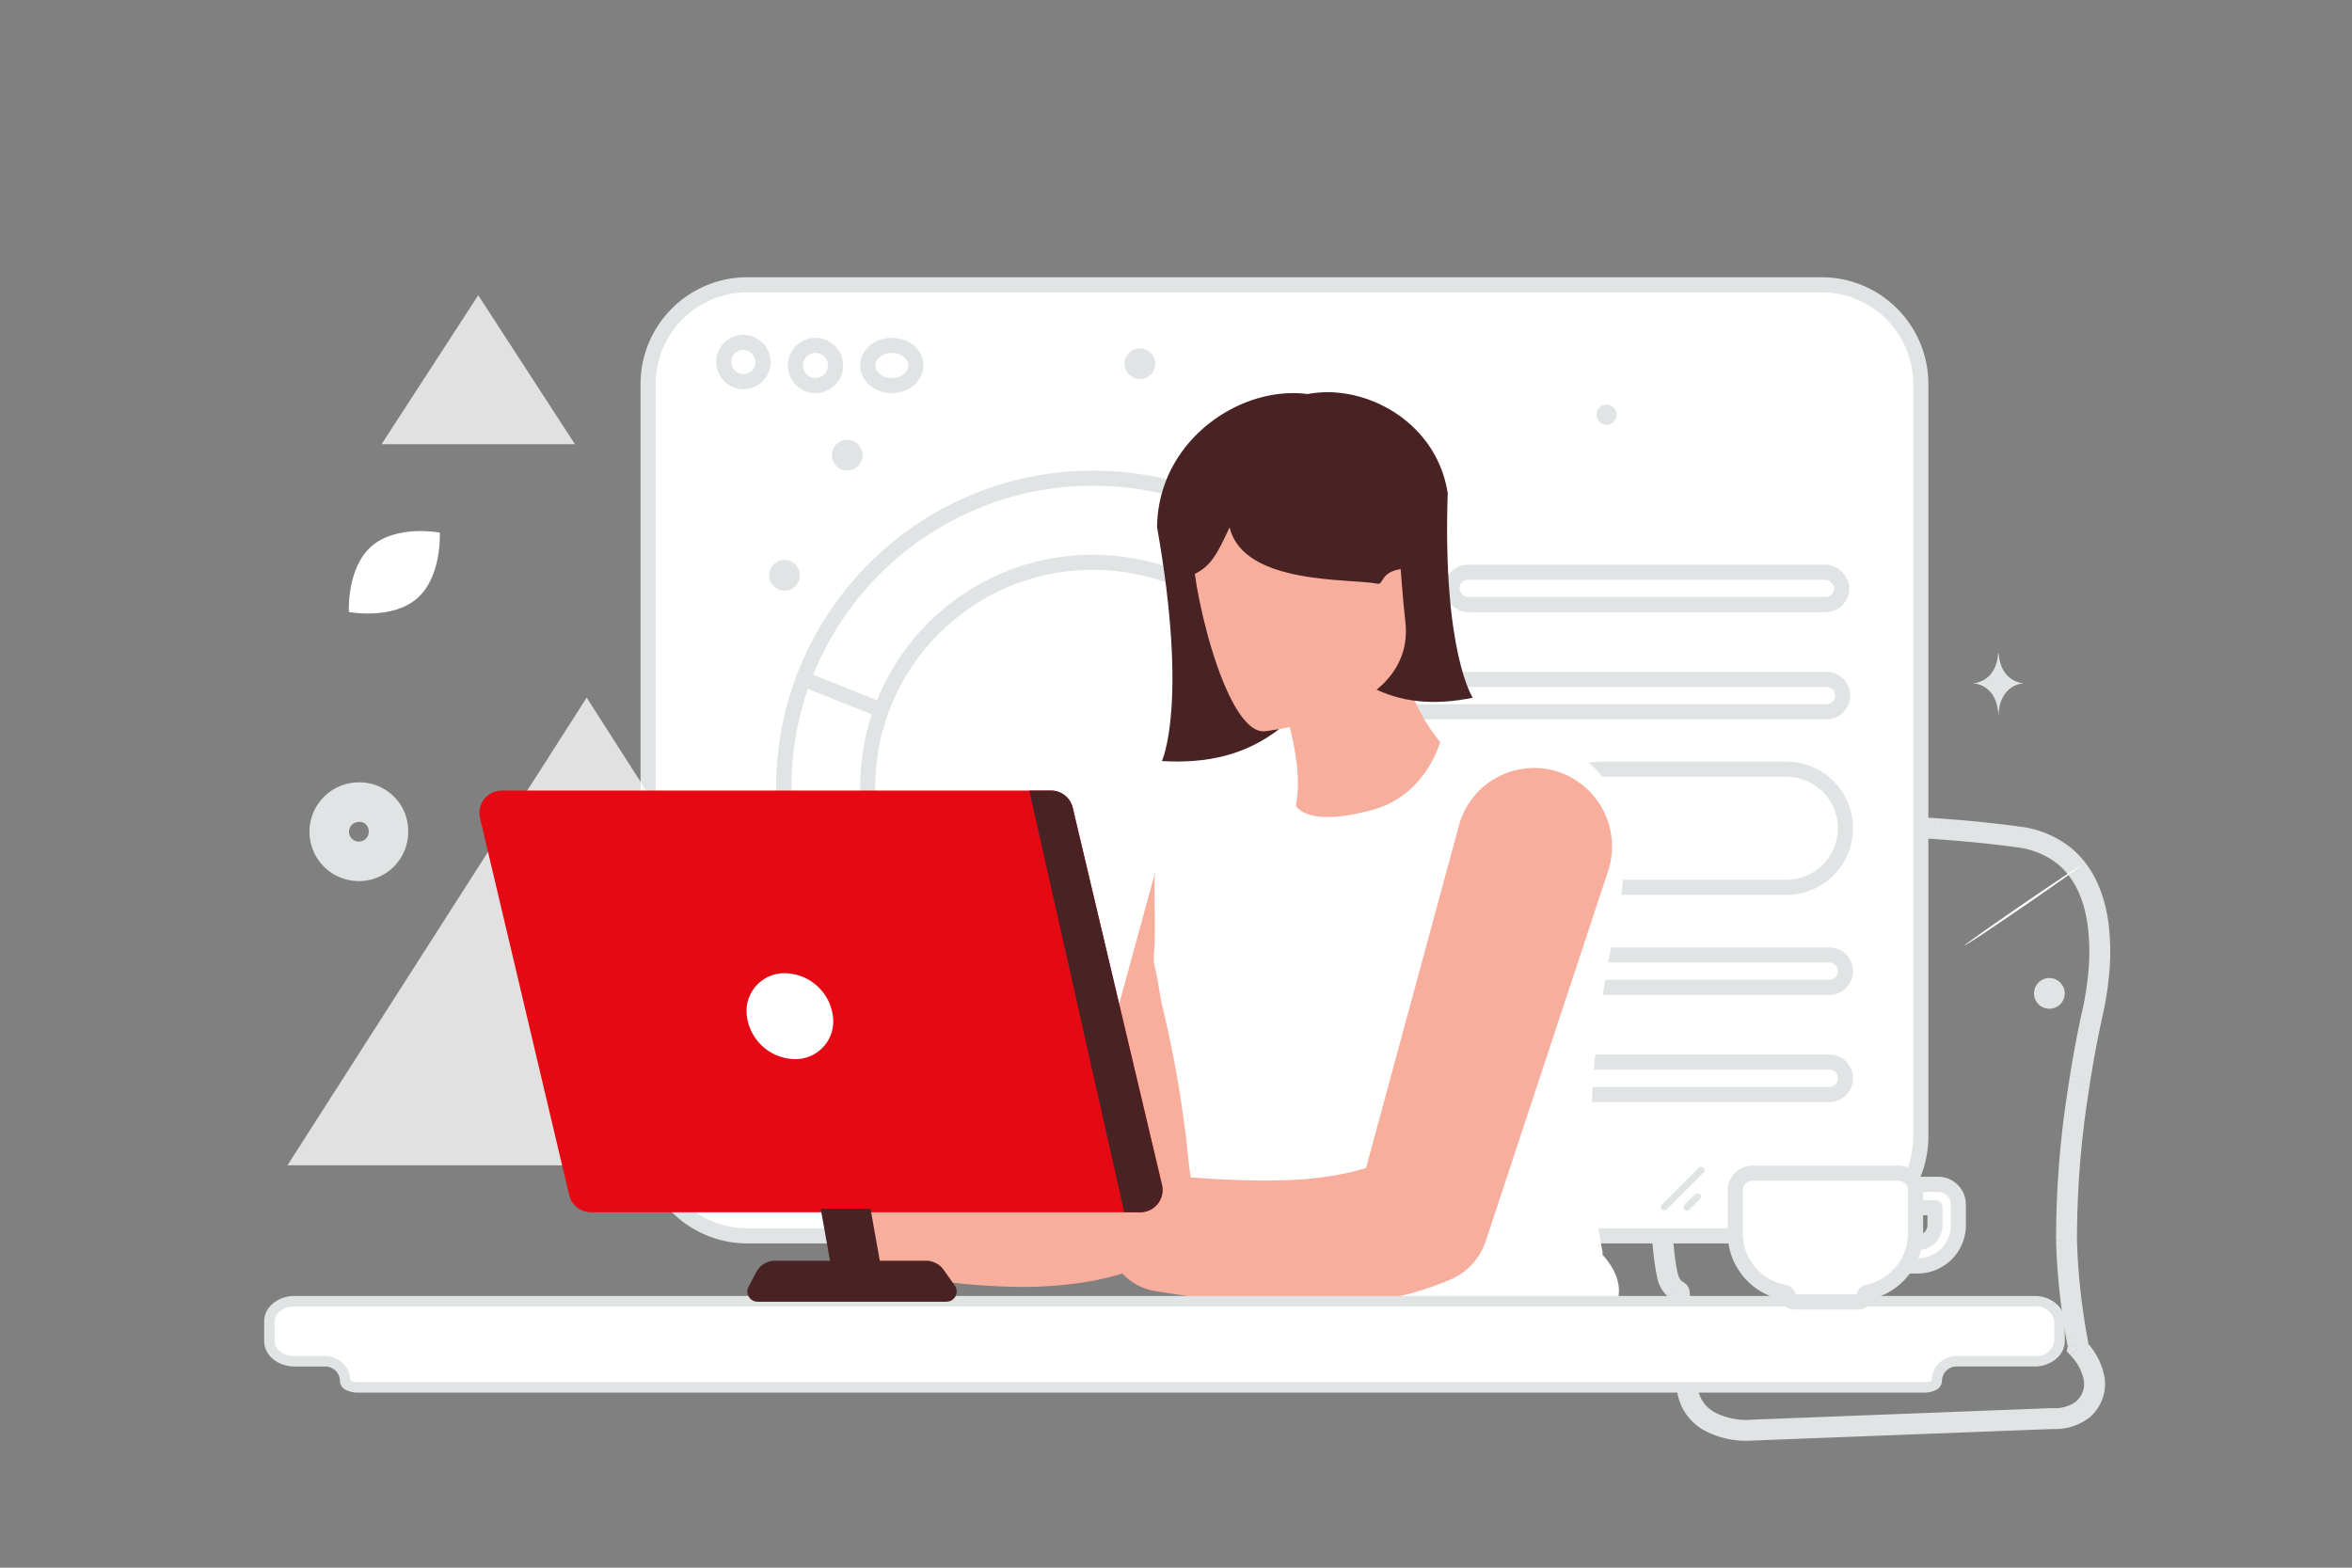 <svg id="start" xmlns="http://www.w3.org/2000/svg" width="311.014" height="207.343" viewBox="0 0 311.014 207.343">
  <rect x="0" y="0" width="311.014" height="207.343" fill="#808080" stroke="none"/>
  <path id="패스_16" data-name="패스 16" d="M445.412,339.823l-.788,1.136Zm.055.1-1.375.144-.008-.072v-.073Zm-.519-.444.821-1.112.01.008.01.007Zm-1.586-5.662,1.375-.144Zm-.4-3.424,1.37-.182Zm-2.978-16.079,1.347-.308Zm-.428-2.31-1.364.224Zm-.482-2.543-1.343.326Zm-.2-1.61-1.379-.095v-.02Zm.113-2.05-1.382-.038v-.01Zm.028-2.144,1.382,0v0ZM439,301.275l1.382-.019Zm3.967-11.785.791,1.134,0,0Zm4.076-2.154-.543-1.271h0Zm4.783-1.776-.436-1.312h0Zm2.4-.765-.411-1.32.023-.007.023-.007Zm2-.548.369,1.332h0Zm20.663-5.724.369,1.332Zm.63-.067-.059,1.381h0Zm2.576.161.1-1.379h.013Zm.59.045.1-1.379Zm1,.078-.111,1.378h0Zm6.264.623-.157,1.373h-.009Zm2.123.269L489.89,281Zm.18.024.182-1.371h0Zm5.859,2.3.841-1.1h0Zm4.708,9.06,1.368-.2Zm.113,6.7,1.377.123v0Zm-.349,2.768-1.365-.217v-.006l1.364.223Zm-.481,2.5-1.349-.3v0Zm-1.443,7.473,1.364.225v0Zm-.17,1.02-1.367-.2,0-.012,0-.012Zm-.108.706-1.366-.212Zm-.128.844,1.368.2v.007Zm-1.576,20.009-1.382.042v-.011Zm0,.007-1.382.042Zm.028.919-1.381.053v-.009Zm1.274,11.667-1.358.258,0-.011,0-.012,1.362-.235Zm.119.655-1.361.241Zm.1.545-1.358.257v0l1.359-.252Zm0,.435-1.013.941-.473-.509.127-.684Zm1.059,7.691,1.042.908Zm-.39.4-.947-1.007Zm-4.05,1.229.053,1.381ZM454.88,358.13l-.053-1.381Zm-8.286-5.114-1.358.256Zm-.218-5.3h1.382v.058l0,.058Zm.371-.356.445-1.309,2.21.752-1.722,1.577Zm-1.082-1.462,1.382-.013v.013Zm-.047-2.711-1.382.047v-.009Zm-.113-2.692-1.379.086v-.02Zm.7-1.806a1.508,1.508,0,0,1,.649,1.239h-2.765a1.256,1.256,0,0,0,.54,1.032Zm-.412-.3c.2.155.348.258.412.3l-1.576,2.271q-.263-.183-.517-.379Zm-1.052-4.708a30.76,30.76,0,0,0,.479,3.494c.2.835.414,1.1.553,1.2l-1.641,2.225a4.6,4.6,0,0,1-1.6-2.786,32.8,32.8,0,0,1-.538-3.844l2.75-.288Zm-.4-3.463c.173,1.3.294,2.456.4,3.463l-2.75.288c-.105-1.008-.223-2.13-.391-3.385Zm-3-16.2a148.232,148.232,0,0,1,3,16.2l-2.74.365a145.513,145.513,0,0,0-2.955-15.954Zm-.411-2.226c.128.782.249,1.514.411,2.226l-2.695.616c-.185-.809-.319-1.627-.444-2.395Zm-.5-2.646c.217.894.365,1.8.5,2.646l-2.728.447c-.141-.863-.274-1.665-.462-2.44l2.686-.652Zm-.161-1.189a4,4,0,0,0,.161,1.189l-2.686.652a6.629,6.629,0,0,1-.233-2.032Zm.116-2.107c-.02.715-.059,1.421-.117,2.127l-2.755-.229c.054-.655.091-1.309.109-1.973Zm.029-1.682q0,.845-.029,1.691l-2.763-.1q.027-.8.027-1.6Zm0-.123v.123h-2.765v-.123Zm0-.378v.378h-2.765v-.378Zm-.023-2.4c.01.75.021,1.55.023,2.4l-2.765.007c0-.832-.013-1.619-.023-2.37Zm3.372-10.63a6.68,6.68,0,0,0-3,4.017,26.443,26.443,0,0,0-.376,6.614l-2.764.037a28.7,28.7,0,0,1,.466-7.35,9.427,9.427,0,0,1,4.1-5.59Zm3.832-2.019a21.551,21.551,0,0,0-3.829,2.017l-1.581-2.268a24.237,24.237,0,0,1,4.323-2.291Zm4.675-1.735c-1.824.605-3.363,1.178-4.679,1.737l-1.079-2.545c1.4-.594,3.013-1.193,4.887-1.816Zm2.372-.757q-1.19.37-2.375.758l-.865-2.626q1.206-.4,2.418-.772Zm1.954-.535-2,.548-.731-2.666,2-.548Zm20.667-5.725-20.663,5.724-.738-2.664,20.663-5.724Zm.2-.018a.643.643,0,0,0-.2.018l-.738-2.664a3.4,3.4,0,0,1,1.062-.116Zm2.543.159c-1.229-.085-2.117-.141-2.539-.159l.118-2.762c.465.02,1.389.078,2.613.163Zm.582.044-.594-.045.217-2.756.585.044Zm1,.077c-.345-.028-.677-.053-1-.077l.207-2.757c.318.024.659.049,1.014.078Zm6.212.618q-3.1-.37-6.21-.618l.223-2.756c1.767.143,3.946.343,6.319.629Zm2.106.267c-.724-.1-1.424-.189-2.1-.266l.313-2.747c.7.08,1.429.177,2.148.272Zm.18.024-.18-.024.364-2.74.179.024Zm5.2,2.032a10.706,10.706,0,0,0-5.2-2.032l.367-2.74a13.464,13.464,0,0,1,6.516,2.578Zm4.18,8.159c-.506-3.529-1.853-6.372-4.181-8.159l1.683-2.193c3.087,2.369,4.665,5.988,5.234,9.96Zm.1,6.379a27.87,27.87,0,0,0-.1-6.379l2.737-.392a30.6,30.6,0,0,1,.122,7.017Zm-.337,2.669c.145-.89.255-1.784.337-2.673l2.753.255c-.087.943-.2,1.9-.361,2.863Zm-.465,2.42q.271-1.2.464-2.415l2.73.434q-.207,1.3-.5,2.592Zm-1.459,7.553q.623-3.794,1.458-7.549l2.7.6q-.818,3.677-1.429,7.4l-2.728-.451Zm-.169,1.018.17-1.02,2.727.454-.17,1.02Zm-.11.721c.037-.238.073-.468.106-.7l2.735.4c-.035.239-.073.479-.109.715Zm-.13.857c.042-.29.087-.578.13-.857l2.732.424c-.043.281-.086.556-.126.83l-2.736-.4Zm-1.59,20.238a127.852,127.852,0,0,1,1.591-20.245l2.734.411a125.176,125.176,0,0,0-1.56,19.773Zm0,.018v-.007l2.764-.084v.007Zm.028.92-.028-.92,2.763-.084.028.917Zm1.293,11.859a89.985,89.985,0,0,1-1.293-11.85l2.763-.105a87.147,87.147,0,0,0,1.255,11.484Zm.12.661c-.039-.221-.076-.43-.116-.638l2.716-.517c.043.228.083.454.122.672Zm.1.556c-.035-.19-.068-.377-.1-.556l2.722-.483c.032.181.063.357.1.534Zm0-.069a.206.206,0,0,0,0,.074l2.716-.515a2.566,2.566,0,0,1,0,.944l-2.718-.5Zm2.372-.689a9.38,9.38,0,0,1,2.441,4.51,5.8,5.8,0,0,1-1.353,5.031l-2.085-1.816a3.038,3.038,0,0,0,.721-2.7,6.648,6.648,0,0,0-1.75-3.142Zm1.088,9.54q-.227.26-.485.5l-1.894-2.014q.155-.146.294-.306Zm-.485.5a7.392,7.392,0,0,1-4.944,1.6l-.106-2.762a4.812,4.812,0,0,0,3.157-.854Zm-4.944,1.6-39.936,1.538-.106-2.763,39.936-1.538Zm-39.936,1.538a11.687,11.687,0,0,1-6.017-1.28,7.057,7.057,0,0,1-3.681-4.959l2.717-.511a4.3,4.3,0,0,0,2.3,3.049,8.94,8.94,0,0,0,4.577.94Zm-9.7-6.239A21.034,21.034,0,0,1,445,347.6l2.755.233a18.276,18.276,0,0,0,.2,4.929Zm-.242-5.557a1.385,1.385,0,0,1,.1-.516,1.4,1.4,0,0,1,.259-.414l.027-.029.034-.036q.2-.194.4-.38l1.867,2.039c-.113.1-.195.181-.246.231l-.051.05h0l.018-.02s.018-.02.036-.041.03-.037.058-.075a1.354,1.354,0,0,0,.162-.293c.014-.038.044-.126.058-.177a2.435,2.435,0,0,0,.042-.339Zm2.054-1.818a.107.107,0,0,0,.025.072.255.255,0,0,0,.12.081l-.89,2.618a2.937,2.937,0,0,1-2.019-2.771ZM447,343.139c.029.851.039,1.775.048,2.745l-2.765.027c-.009-.976-.019-1.866-.046-2.678Zm-.115-2.731c.049.777.087,1.7.115,2.74l-2.764.076q-.033-1.323-.111-2.644Zm-.043-.625c.024.225.035.452.044.645l-2.761.131q-.009-.244-.032-.488Z" transform="translate(-223.423 -168.977)" fill="#e1e4e5"/>
  <path id="패스_1" data-name="패스 1" d="M0,0H311.014V207.343H0Z" fill="rgba(0,0,0,0)"/>
  <path id="패스_2" data-name="패스 2" d="M248,122.132A13.132,13.132,0,0,1,261.132,109h142.03a13.132,13.132,0,0,1,13.132,13.132v99.525a13.132,13.132,0,0,1-13.132,13.132H261.132A13.132,13.132,0,0,1,248,221.656Z" transform="translate(-162.298 -71.333)" fill="#fff" stroke="#e1e4e5" stroke-width="2"/>
  <rect id="사각형_16" data-name="사각형 16" width="51.539" height="4.288" rx="2.144" transform="translate(192 75.68)" fill="#fff" stroke="#e1e4e5" stroke-width="2"/>
  <path id="패스_3" data-name="패스 3" d="M363.946,177.73a2.144,2.144,0,0,1,2.144-2.144h56.7a2.144,2.144,0,0,1,0,4.288h-56.7A2.144,2.144,0,0,1,363.946,177.73Zm-81.762-43.965A2.6,2.6,0,1,1,279.592,131,2.682,2.682,0,0,1,282.184,133.765Z" transform="translate(-181.277 -85.73)" fill="#fff" stroke="#e1e4e5" stroke-width="2"/>
  <circle id="타원_1" data-name="타원 1" cx="2.656" cy="2.656" r="2.656" transform="translate(105.179 45.684)" fill="#fff" stroke="#e1e4e5" stroke-width="2"/>
  <ellipse id="타원_2" data-name="타원 2" cx="3.187" cy="2.656" rx="3.187" ry="2.656" transform="translate(114.741 45.684)" fill="#fff" stroke="#e1e4e5" stroke-width="2"/>
  <path id="패스_4" data-name="패스 4" d="M589.833,302.2a7.814,7.814,0,0,1,7.814-7.814h24.57a7.814,7.814,0,1,1,0,15.628H597.647A7.814,7.814,0,0,1,589.833,302.2Zm0,18.9a2.144,2.144,0,0,1,2.144-2.144h35.911a2.144,2.144,0,0,1,0,4.288H591.977A2.144,2.144,0,0,1,589.833,321.1Zm0,14.175a2.144,2.144,0,0,1,2.144-2.144h35.911a2.144,2.144,0,0,1,0,4.288H591.977A2.144,2.144,0,0,1,589.833,335.278Z" transform="translate(-386.003 -192.656)" fill="#fff" stroke="#e1e4e5" stroke-width="2"/>
  <circle id="타원_3" data-name="타원 3" cx="40.89" cy="40.89" r="40.89" transform="translate(103.657 63.246)" fill="#fff" stroke="#e1e4e5" stroke-width="2"/>
  <path id="패스_5" data-name="패스 5" d="M299.959,274.212a40.8,40.8,0,0,1,2.58-14.327L353,279.976l13.525,26.064a40.891,40.891,0,0,1-66.562-31.828Z" transform="translate(-196.302 -170.076)" fill="#fff" stroke="#e1e4e5" stroke-width="2"/>
  <path id="패스_6" data-name="패스 6" d="M420.843,245.068l27.172-29.8a40.894,40.894,0,0,1-3.972,62.794Z" transform="translate(-275.412 -140.876)" fill="#fff" stroke="#e1e4e5" stroke-width="4"/>
  <circle id="타원_4" data-name="타원 4" cx="29.748" cy="29.748" r="29.748" transform="translate(114.741 74.369)" fill="#fff" stroke="#e1e4e5" stroke-width="2"/>
  <path id="패스_7" data-name="패스 7" d="M149.568,267l39.568,61.857H110Z" transform="translate(-71.987 -174.732)" fill="#fff" fill-rule="evenodd" opacity="0.76"/>
  <path id="패스_8" data-name="패스 8" d="M453.59,143.852,467,164.714H440.179Z" transform="translate(-288.066 -94.141)" fill="#fff" fill-rule="evenodd" opacity="0.76"/>
  <path id="패스_9" data-name="패스 9" d="M133.823,310.725A3.916,3.916,0,1,1,129.916,307,3.823,3.823,0,0,1,133.823,310.725Z" transform="translate(-82.458 -200.91)" fill="none" stroke="#e1e4e5" stroke-width="5.225"/>
  <path id="패스_10" data-name="패스 10" d="M142.512,212.148c-3.317,2.9-9.023,1.8-9.023,1.8s-.324-5.8,3-8.695,9.02-1.8,9.02-1.8S145.829,209.249,142.512,212.148Z" transform="translate(-87.354 -133.011)" fill="#fff"/>
  <circle id="타원_5" data-name="타원 5" cx="2.031" cy="2.031" r="2.031" transform="matrix(-0.259, 0.966, -0.966, -0.259, 114.521, 58.763)" fill="#e1e4e5"/>
  <circle id="타원_6" data-name="타원 6" cx="2.031" cy="2.031" r="2.031" transform="matrix(-0.259, 0.966, -0.966, -0.259, 106.228, 74.659)" fill="#e1e4e5"/>
  <circle id="타원_7" data-name="타원 7" cx="2.031" cy="2.031" r="2.031" transform="matrix(-0.259, 0.966, -0.966, -0.259, 153.225, 46.668)" fill="#e1e4e5"/>
  <circle id="타원_8" data-name="타원 8" cx="1.335" cy="1.335" r="1.335" transform="matrix(-0.259, 0.966, -0.966, -0.259, 214.068, 53.91)" fill="#e1e4e5"/>
  <circle id="타원_9" data-name="타원 9" cx="2.031" cy="2.031" r="2.031" transform="matrix(-0.259, 0.966, -0.966, -0.259, 273.484, 129.951)" fill="#e1e4e5"/>
  <rect id="사각형_17" data-name="사각형 17" width="7.805" height="0.909" rx="0.455" transform="translate(219.439 159.643) rotate(-45)" fill="#e1e4e5"/>
  <rect id="사각형_18" data-name="사각형 18" width="2.898" height="0.909" rx="0.455" transform="translate(222.432 159.665) rotate(-45)" fill="#e1e4e5"/>
  <path id="패스_11" data-name="패스 11" d="M751.766,341.862c-.047-.067,3.354-2.49,7.6-5.4s7.727-5.225,7.773-5.157-3.356,2.485-7.6,5.4S751.813,341.93,751.766,341.862Z" transform="translate(-491.977 -216.813)" fill="#fff"/>
  <path id="패스_12" data-name="패스 12" d="M758.328,250h.049c.288,3.918,3.329,3.978,3.329,3.978s-3.353.063-3.353,4.59c0-4.527-3.353-4.59-3.353-4.59S758.039,253.918,758.328,250Z" transform="translate(-494.094 -163.607)" fill="#e1e4e5"/>
  <path id="패스_13" data-name="패스 13" d="M364.306,317.156,352.4,360.691l4.249-4.89a21.69,21.69,0,0,1-5.411,1.934,39.118,39.118,0,0,1-6.507.837c-2.3.121-4.685.1-7.139,0s-4.946-.288-7.484-.5H330.1a6.8,6.8,0,0,0-1.655,13.5c2.622.419,5.281.809,8.014,1.125s5.531.548,8.432.613a54.383,54.383,0,0,0,9.008-.493,37.175,37.175,0,0,0,9.454-2.612,7.4,7.4,0,0,0,4.091-4.444l.149-.456,14.289-42.82a9.187,9.187,0,0,0-17.431-5.81c-.047.158-.1.335-.14.483Z" transform="translate(-211.189 -203.126)" fill="#f8ae9d"/>
  <path id="패스_14" data-name="패스 14" d="M519.588,498.608c.158,1.227.7,2.166,1.208,2.092s.79-1.116.632-2.334-.7-2.166-1.208-2.092S519.43,497.391,519.588,498.608Z" transform="translate(-340.004 -324.774)" fill="#b55e63"/>
  <path id="패스_15" data-name="패스 15" d="M448.085,342.544a.126.126,0,0,0-.055-.1c-.08-.055-.243-.171-.465-.341-1.076-.794-1.269-2.631-1.586-5.661-.106-1.008-.225-2.147-.4-3.424a146.946,146.946,0,0,0-2.978-16.079c-.174-.76-.3-1.535-.428-2.31-.14-.854-.28-1.708-.482-2.543a5.3,5.3,0,0,1-.2-1.61c.057-.68.094-1.361.113-2.05q.029-.822.028-1.643v-.5q0-1.193-.023-2.385c-.078-5.737-.121-8.953,3.967-11.785a22.928,22.928,0,0,1,4.076-2.154c1.358-.576,2.934-1.162,4.783-1.776q1.195-.392,2.4-.766l2-.548,20.663-5.724a2.018,2.018,0,0,1,.63-.067c.443.019,1.349.076,2.576.161l.59.045c.318.024.654.049,1,.078,1.755.142,3.915.34,6.264.623q1.153.135,2.3.293a12.078,12.078,0,0,1,5.858,2.3c2.708,2.078,4.17,5.309,4.708,9.06a29.246,29.246,0,0,1,.113,6.7c-.085.916-.2,1.842-.349,2.768q-.2,1.259-.481,2.5-.826,3.715-1.443,7.473l-.17,1.02q-.052.35-.108.706c-.043.28-.087.561-.128.844a126.545,126.545,0,0,0-1.576,20.009v.007l.028.919A88.562,88.562,0,0,0,500.6,348.25c.041.218.08.435.119.655.032.18.064.362.1.545a1.179,1.179,0,0,1,0,.435c2.132,2.295,3.1,5.343,1.058,7.691a5.555,5.555,0,0,1-.39.405,6.077,6.077,0,0,1-4.05,1.229L457.5,360.748c-3.776.145-7.588-1.4-8.286-5.114a19.662,19.662,0,0,1-.218-5.3s.125-.13.371-.356a1.554,1.554,0,0,1-1.082-1.462c-.009-.973-.019-1.88-.047-2.711q-.034-1.347-.113-2.692-.011-.284-.038-.567Z" transform="translate(-288.925 -183.94)" fill="#fff" fill-rule="evenodd"/>
  <path id="패스_17" data-name="패스 17" d="M467.422,255.55s-1.85,7-8.841,8.943c-8.887,2.464-10.226-.521-10.226-.521a17.582,17.582,0,0,0,.242-3.839c-.019-.5-.065-1.013-.121-1.534a40.714,40.714,0,0,0-.874-4.778c-.093-.418-.2-.855-.316-1.3l-.009-.056c6.08-2.287,10.849-5.718,13.768-10.793l.864-.679.586-.465.167.353.028,1.181C462.811,247.611,463.75,250.893,467.422,255.55Zm2.478,11.075-13.353,49.237,4.761-5.53a24.3,24.3,0,0,1-6.062,2.186,43.074,43.074,0,0,1-7.291.938c-2.575.137-5.258.11-8,0s-5.547-.319-8.393-.565h-.018a7.7,7.7,0,0,0-1.852,15.268c2.936.473,5.927.92,8.99,1.275s6.207.629,9.459.7a59.992,59.992,0,0,0,10.1-.565,41.8,41.8,0,0,0,10.607-2.952,8.366,8.366,0,0,0,4.59-5.019l.171-.51,16.01-48.436A10.41,10.41,0,0,0,483.1,259.51a10.29,10.29,0,0,0-13.037,6.568C470.009,266.251,469.945,266.461,469.9,266.625Z" transform="translate(-276.989 -157.408)" fill="#f8ae9d"/>
  <path id="패스_18" data-name="패스 18" d="M103.085,503.263v-2.577c0-1.479,1.485-2.678,3.311-2.685H336.491c1.835,0,3.311,1.206,3.311,2.685v2.577c0,1.486-1.486,2.685-3.311,2.685h-10.3a2.628,2.628,0,0,0-2.628,2.628c0,.459-.753.828-1.683.828H114.78c-.92,0-1.673-.369-1.673-.828a2.628,2.628,0,0,0-2.628-2.628H106.4C104.561,505.948,103.085,504.749,103.085,503.263Z" transform="translate(-67.462 -325.905)" fill="#fff" fill-rule="evenodd"/>
  <path id="패스_19" data-name="패스 19" d="M105.087,496.691l0-.691h0Zm-2.62,2.685v2.577h-1.382v-2.577Zm2.622-1.994c-1.59.006-2.622,1.027-2.622,1.994h-1.382c0-1.991,1.939-3.369,4-3.377Zm230.092,0H105.087V496H335.182v1.382Zm2.62,1.994a2.369,2.369,0,0,0-2.62-1.994V496c2.076,0,4,1.389,4,3.377Zm0,2.577v-2.577h1.382v2.577Zm-2.62,1.994a2.37,2.37,0,0,0,2.62-1.994h1.382c0,2-1.938,3.377-4,3.377Zm-10.3,0h10.3v1.382h-10.3Zm-4.311,3.456a2.093,2.093,0,0,0,.885-.171c.234-.115.106-.144.106.035h1.382a1.4,1.4,0,0,1-.879,1.206,3.451,3.451,0,0,1-1.495.313Zm-207.1,0h207.1v1.382h-207.1Zm-.982-.136c0-.179-.128-.149.106-.034a2.061,2.061,0,0,0,.876.171v1.382a3.428,3.428,0,0,1-1.488-.313,1.4,1.4,0,0,1-.877-1.206Zm-7.4-3.319h4.082v1.382h-4.082Zm-2.62-1.994c0,.977,1.024,1.994,2.62,1.994v1.382c-2.075,0-4-1.38-4-3.377Zm8.639,5.313a1.937,1.937,0,0,0-1.937-1.937v-1.382a3.319,3.319,0,0,1,3.32,3.319Zm213.772-1.937a1.937,1.937,0,0,0-1.937,1.937H321.56a3.319,3.319,0,0,1,3.319-3.319Z" transform="translate(-66.153 -324.597)" fill="#e1e4e5"/>
  <path id="패스_20" data-name="패스 20" d="M183.52,306.188,194.3,351.8l.288,1.2.725,3.068a2.943,2.943,0,0,0,2.863,2.268h72.652a2.953,2.953,0,0,0,2.872-3.626l-11.8-49.875a2.943,2.943,0,0,0-2.863-2.268H186.393A2.956,2.956,0,0,0,183.52,306.188Z" transform="translate(-120.048 -198.006)" fill="#e50914"/>
  <path id="패스_21" data-name="패스 21" d="M285.75,378.161a6.5,6.5,0,0,0,6.312,5.68,4.992,4.992,0,0,0,5.057-5.68,6.5,6.5,0,0,0-6.312-5.68A4.988,4.988,0,0,0,285.75,378.161Z" transform="translate(-186.981 -243.762)" fill="#fff"/>
  <path id="패스_22" data-name="패스 22" d="M341.633,302.587l12.559,55.769h2.12a2.947,2.947,0,0,0,2.863-3.626l-11.8-49.875a2.943,2.943,0,0,0-2.863-2.268h-2.882ZM320.641,357.9l1.992,11.149H316.05L314.057,357.9Z" transform="translate(-205.528 -198.022)" fill="#492224"/>
  <path id="패스_23" data-name="패스 23" d="M313.409,485.8l-1.488-2.092a2.846,2.846,0,0,0-2.315-1.19h-19.96a2.816,2.816,0,0,0-2.51,1.525l-1,1.924a1.346,1.346,0,0,0,1.2,1.971H312.3A1.358,1.358,0,0,0,313.409,485.8Z" transform="translate(-187.151 -315.773)" fill="#492224"/>
  <path id="패스_24" data-name="패스 24" d="M468.853,182.585V190.7l5.934-4.8s1.824-7.776,3.307-13.551c.93-3.621,3.2-15.878-5.927-15.3-7.474-13.233-29.241-5.043-29.414,11.124,4.166,23.486.639,30.945.639,30.945C455.7,199.826,461.951,194.108,468.853,182.585Z" transform="translate(-289.75 -98.458)" fill="#492224" fill-rule="evenodd"/>
  <path id="패스_25" data-name="패스 25" d="M472.121,179.275l1.014,7.077-5.774-3.443s-2.562-6.552-4.577-11.4c-1.264-3.042-4.771-13.446,3.256-14.085,4.864-12.473,24.868-8.051,27.04,6.024-.7,21,3.309,27.064,3.309,27.064-10.645,2.157-16.81-2.049-24.268-11.234Z" transform="translate(-301.644 -98.228)" fill="#492224" fill-rule="evenodd"/>
  <path id="패스_26" data-name="패스 26" d="M465.822,213.658s20.118-1.96,18.7-14.47.228-21.189-12.675-20.466-14.86,5.777-15.4,10.068,4.1,25.056,9.372,24.869Z" transform="translate(-298.685 -116.933)" fill="#f8ae9d"/>
  <path id="패스_27" data-name="패스 27" d="M478.156,188.792c-2.549.413-2.24,2.071-2.933,1.927-3.52-.735-17.768.235-19.6-7.463-2.283,4.809-2.841,5.992-7.867,7.282V176.445l31.792-3S479.052,188.647,478.156,188.792Z" transform="translate(-293.022 -113.51)" fill="#492224" fill-rule="evenodd"/>
  <path id="패스_28" data-name="패스 28" d="M158.786,113l12.786,19.7H146Z" transform="translate(-95.547 -73.95)" fill="#fff" fill-rule="evenodd" opacity="0.76"/>
  <path id="패스_29" data-name="패스 29" d="M665.639,142l8.639,13.477H657Z" transform="translate(-429.959 -92.929)" fill="#fff" fill-rule="evenodd" opacity="0.76"/>
  <path id="패스_30" data-name="패스 30" d="M722.251,453.268h5.683a2.678,2.678,0,0,1,2.678,2.679v2.722a5.4,5.4,0,0,1-5.4,5.4h-2.961a1.543,1.543,0,1,1,0-3.086h2.961a2.314,2.314,0,0,0,2.314-2.314v-2.315h-5.275a1.543,1.543,0,1,1,0-3.086Z" transform="translate(-471.652 -296.631)" fill="#fff" stroke="#e1e4e5" stroke-linecap="round" stroke-linejoin="round" stroke-width="2"/>
  <path id="패스_31" data-name="패스 31" d="M666.271,449A2.271,2.271,0,0,0,664,451.271v5.677a7.951,7.951,0,0,0,6.5,7.817.664.664,0,0,1,.554.641.626.626,0,0,0,.626.626h8.668a.647.647,0,0,0,.648-.647.688.688,0,0,1,.556-.661,7.951,7.951,0,0,0,6.293-7.776v-5.677A2.271,2.271,0,0,0,685.574,449Z" transform="translate(-434.54 -293.838)" fill="#fff" stroke="#e1e4e5" stroke-linecap="round" stroke-linejoin="round" stroke-width="2" fill-rule="evenodd"/>
</svg>
